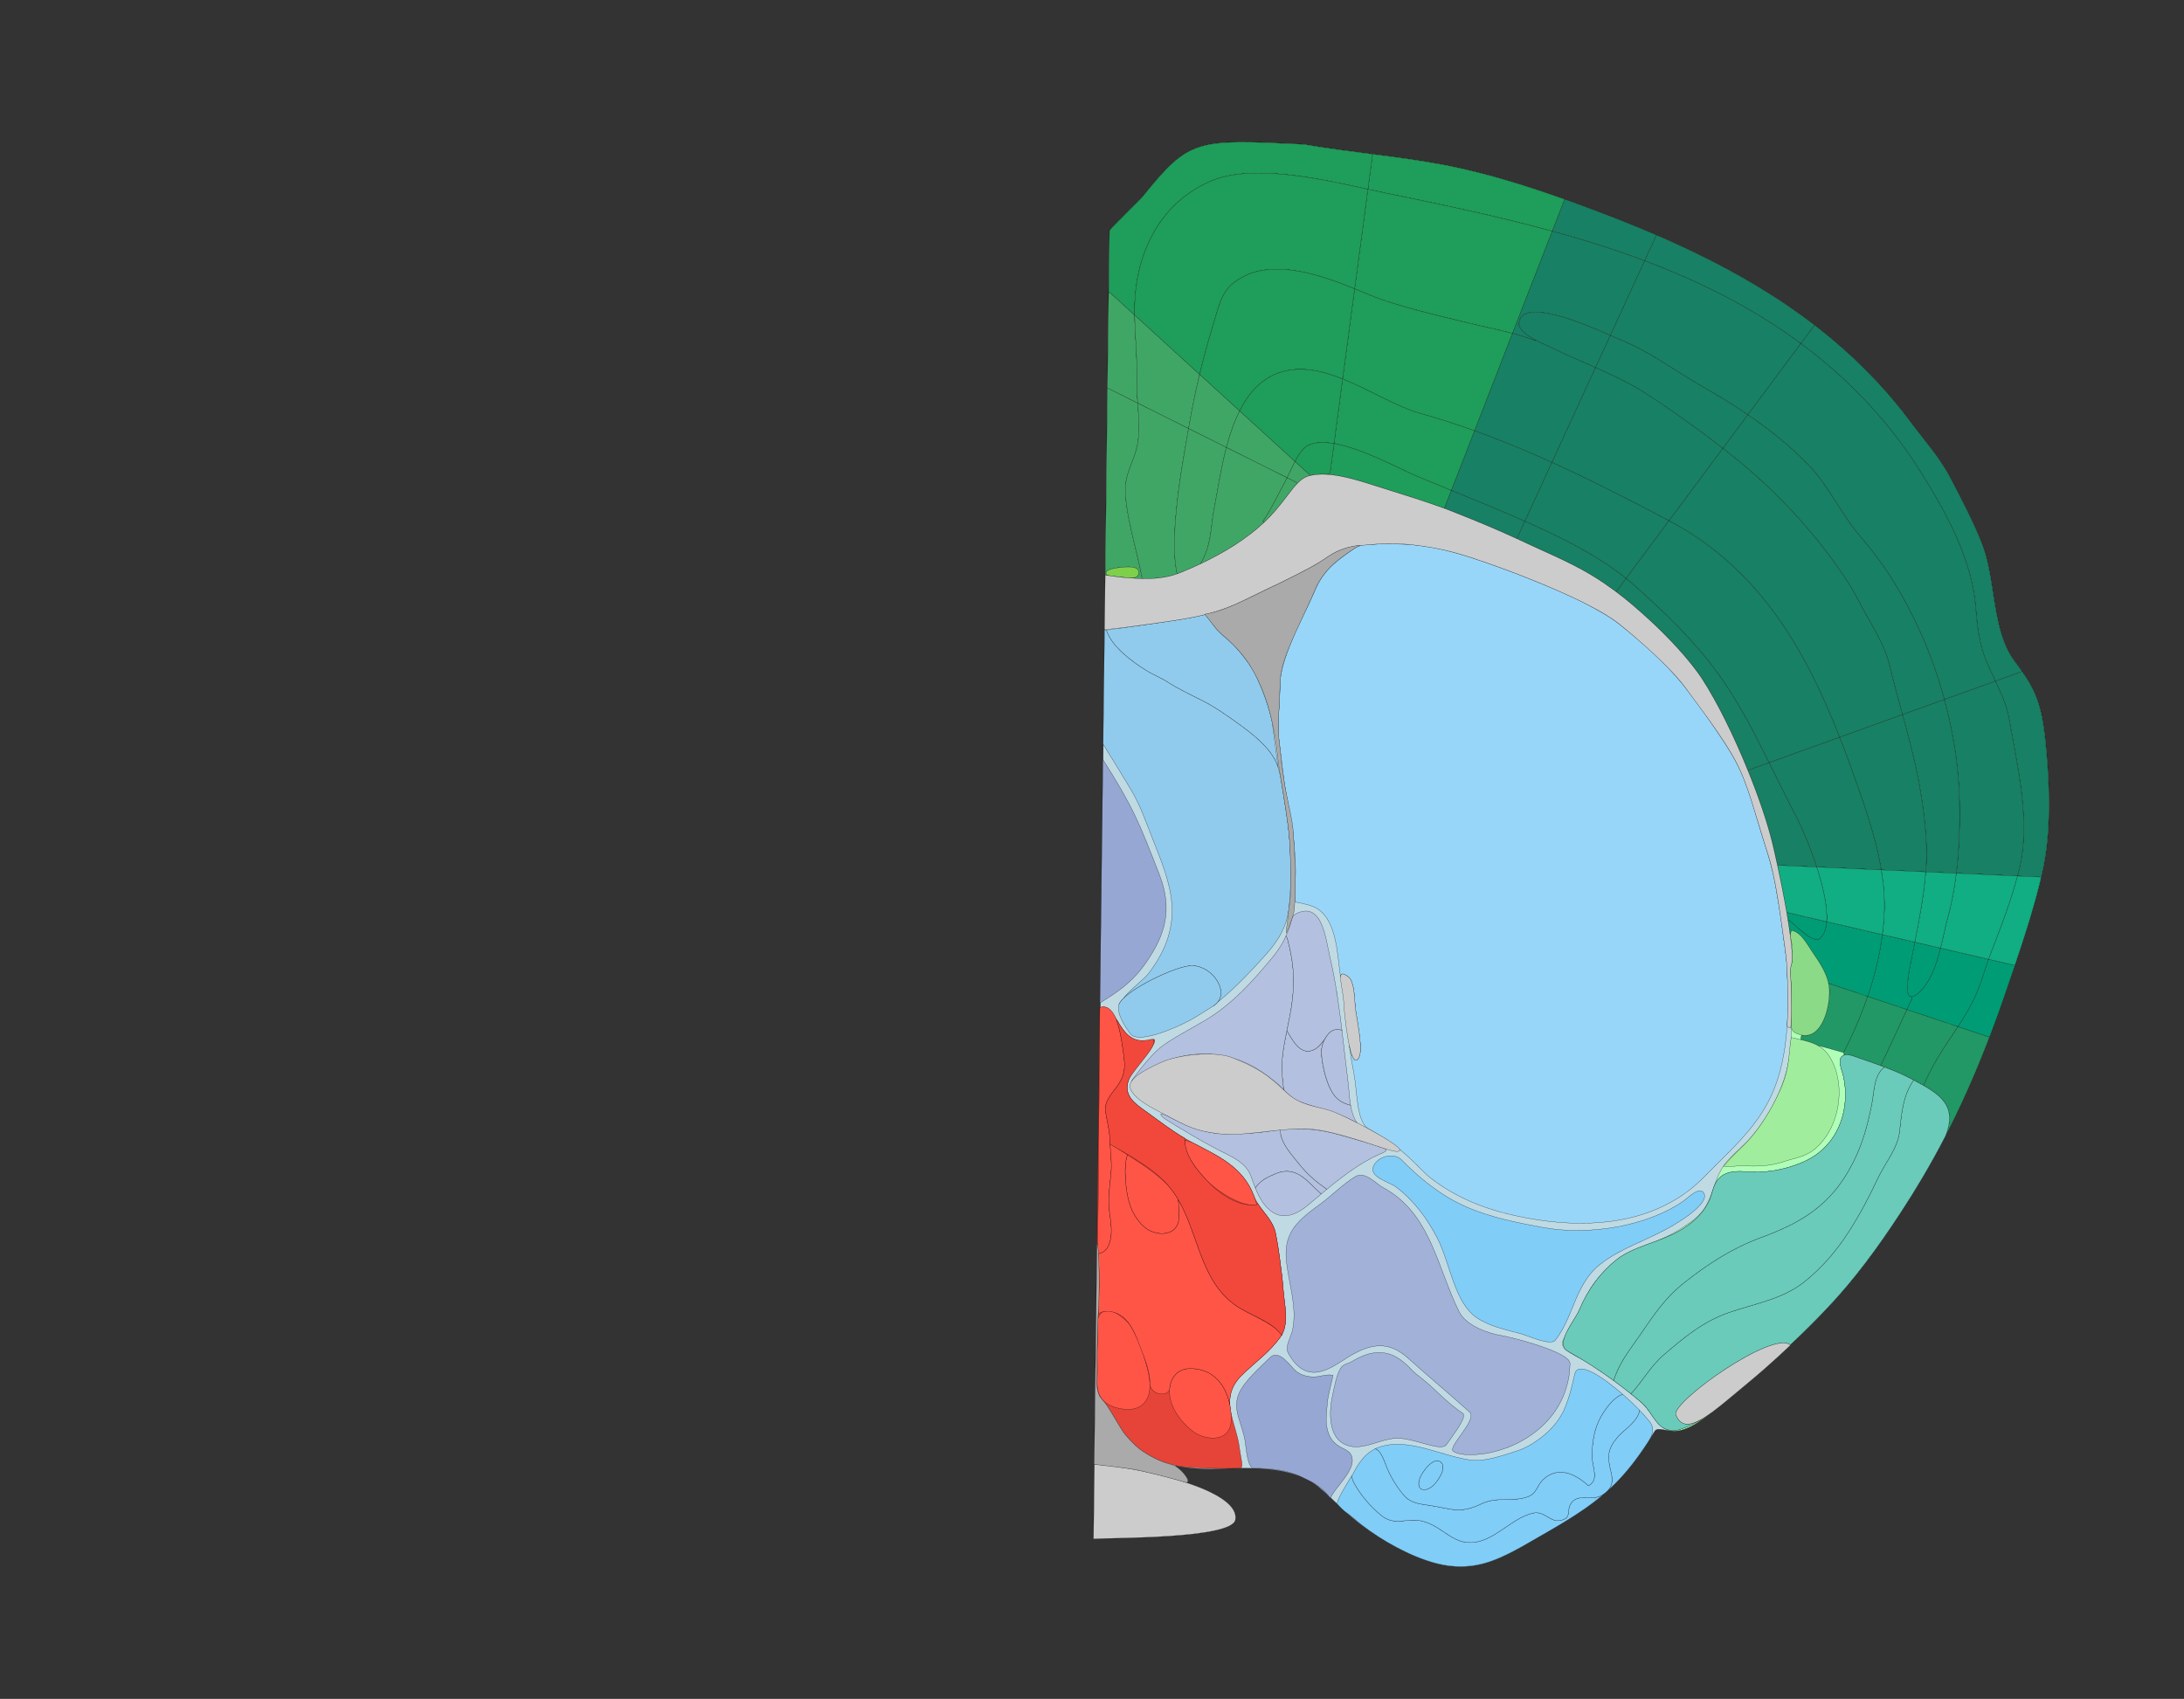 <svg width="10016" height="7792" xmlns="http://www.w3.org/2000/svg">
<rect width="100%" height="100%" fill="#333333" stroke="none"/>
<g transform="scale(1.0)">
<g id="182599275" order="1" parent_id="" graphic_group_label_id="28" graphic_group_label="Atlas - Adult Mouse" sub_image_id="100960316" transform=" scale(1.0, 1.0)"><path id="182599277" parent_id="182599275" order="0" structure_id="8" d="M9380.156,3392.831
			c-19.824-187.149-56.316-246.71-142.783-363.096c-103.631-139.561-83.33-371.193-147.381-534.989
			c-41.418-105.91-97.121-210.213-146.33-304.705c-47.646-91.496-121.777-173.979-179.607-251.948
			c-373.252-503.163-911.602-770.104-1439.975-969.307c-241.057-90.872-472.748-169.671-714.748-215.088
			c-205.189-38.499-416.951-54.896-629.658-91.784c-494.274-23.87-523.379-27.347-738.258,238.344
			c-5.711,9.192-149.34,148.335-153.429,157.713c-0.705,57.023-10.177,717.085-19.513,1579.746l-34.319,3070.516
			c-1.419-2.765-2.622-4.264-3.56-4.274L5018.1,6716.105c0,0,0.771,0.449,2.201,1.274c-0.41,0.001-0.836-0.002-1.237,0.001
			l-4.212,340.85c82.869-5.496,635.375-0.176,650.665-87.584c12.246-70.035-97.024-129.063-230.53-172.471
			c34.174,4.949-3.223-43.656-45.496-76.618c63.709,14.453,134.203,17.901,211.035,14.845
			c188.232-7.484,280.354,1.854,375.387,39.684c71.406,28.409,126.171,98.783,215.333,175.823
			c71.56,61.812,169.795,128.226,282.079,178.622c280.824,126.064,414.177,15.314,647.641-119.137
			c225.133-129.67,332.916-223.03,468.535-448.252c14.326-19.832,55.405,6.062,96.711-2.674
			c63.082-13.36,134.617-58.904,174.097-89.974c184.957-145.593,370.212-313.151,519.719-470.954
			c125.251-132.218,231.286-277.26,330.907-429.198c132.109-201.459,307.535-496.933,480.111-999.196
			c63.256-184.022,144.041-412.75,182.168-603.822C9408.426,3790.904,9399.043,3571.033,9380.156,3392.831z" style="stroke:black;fill:#bfdae3"/><path id="182599278" parent_id="182599275" order="1" structure_id="688" d="M8129.034,3868.975
			c22.997,93.985,42.718,189.328,59.581,284.633c11.248,63.582,23.317,127.234,27.893,191.727
			c1.809,25.479,6.071,59.131-2.069,83.534c-8.273,24.81-0.838,55.093-0.766,80.789c0.278,95.476,5.685,194.112-1.522,288.812
			c-11.693,153.846-78.657,293.188-175.982,411.332c-43.248,52.472-105.647,92.586-140.523,151.549
			c-32.346,54.684-41.805,121.312-75.909,176.392c-25.501,41.168-67.24,69.461-106.927,95.31
			c-72.339,47.119-156.027,73.508-233.202,111.168c-67.159,32.777-126.199,82.97-170.017,143.474
			c-45.522,62.875-62.815,139.2-105.412,203.985c-30.402,46.24-63.252,71.972-13.371,105.914
			c53.109,36.145,71.601,34.81,125.063,69.668c103.378,67.373,157.295,119.104,209.665,163.021
			c39.363,33.021,66.896,97.107,109.984,122.505c70.076,41.271,172.369-41.039,224.785-82.287
			c184.957-145.593,370.212-313.151,519.719-470.954c125.252-132.218,231.285-277.26,330.908-429.198
			c132.109-201.459,307.535-496.933,480.111-999.196c63.254-184.022,144.041-412.75,182.168-603.822
			c35.215-176.42,25.832-396.292,6.945-574.494c-19.824-187.148-56.316-246.71-142.783-363.096
			c-103.631-139.561-83.33-371.193-147.381-534.989c-41.418-105.91-97.121-210.213-146.33-304.705
			c-47.646-91.496-121.777-173.978-179.607-251.948c-373.252-503.163-911.602-770.104-1439.975-969.307
			c-241.057-90.872-472.748-169.671-714.748-215.088c-205.189-38.499-416.951-54.896-629.658-91.784
			c-494.274-23.87-523.379-27.347-738.258,238.344c-5.711,9.192-149.34,148.335-153.429,157.713
			c-0.595,43.893-19.513,1579.746-19.513,1579.746c128.4,16.786,241.541,30.718,344.965-11.313
			c161.076-65.463,327.391-157.655,437.291-286.473c72.266-84.729,99.146-145.824,158.394-158.899
			c91.772-20.246,203.173,16.548,318.621,53.231c113.513,36.07,231.108,71.583,316.687,105.1
			c253.188,99.115,319.75,136.363,459.283,198.953c169.496,76.03,236.444,123.916,294.323,165.795
			c60.242,43.584,113.24,90.314,168.706,140.89c76.764,69.997,182.919,181.56,239.618,268.898
			C7931.191,3306.123,8075.182,3648.86,8129.034,3868.975" style="stroke:black;fill:#b0ffb8"/><path id="182599358" parent_id="182599275" order="2" structure_id="320" d="M6294.811,706.854
			c106.01,13.614,211.102,27.468,314.545,46.871c191.955,36.045,377.498,93.048,566.321,160.484l-1.724,4.801l-55.043,141.5
			c-258.955-70.963-518.797-124.06-764.943-175.159c-25.212-5.217-52.244-11.122-80.688-17.376L6294.811,706.854z" style="stroke:black;fill:#1f9d5a"/><path id="182599357" parent_id="182599275" order="3" structure_id="943" d="M6734.643,1481.803
			c-127.49-31.424-329.219-77.234-450.239-127.537c-22.666-9.425-46.819-19.535-71.972-29.656l0.002-0.083l60.848-456.553
			c28.441,6.255,55.475,12.159,80.688,17.376c246.146,51.101,505.987,104.196,764.942,175.159l-182.478,468.853
			C6869.225,1511.319,6799.55,1497.737,6734.643,1481.803z" style="stroke:black;fill:#1f9d5a"/><path id="182599356" parent_id="182599275" order="4" structure_id="648" d="M6515.831,1896.827
			c-111.53-31.063-234.289-109.072-358.562-158.749l0.002-0.083l55.158-413.386c25.151,10.121,49.307,20.231,71.973,29.656
			c121.021,50.303,322.75,96.113,450.24,127.537c64.907,15.935,134.582,29.517,201.791,47.559l-173.805,446.593
			C6681.342,1946.597,6599.105,1920.055,6515.831,1896.827z" style="stroke:black;fill:#1f9d5a"/><path id="182599355" parent_id="182599275" order="5" structure_id="844" d="M6501.454,2185.665
			c-84.041-35.211-252.335-129-383.683-151.16l39.498-296.427c124.271,49.676,247.029,127.687,358.562,158.749
			c83.274,23.228,165.511,49.77,246.798,79.126l-106.396,273.566h-0.084C6604.857,2228.515,6553.4,2207.426,6501.454,2185.665z" style="stroke:black;fill:#1f9d5a"/><path id="182599354" parent_id="182599275" order="6" structure_id="882" d="M6624.204,2331.605
			c-83.342-31.211-191.608-64.061-296.46-97.366c-85.473-27.164-168.697-54.384-243.479-58.466l15.459-6.211l18.047-135.057
			c131.348,22.16,299.642,115.949,383.683,151.16c51.946,21.761,103.403,42.85,154.694,63.854l-31.773,81.757L6624.204,2331.605z" style="stroke:black;fill:#1f9d5a"/><path id="182599363" parent_id="182599275" order="7" structure_id="656" d="M6294.811,706.854l-21.529,161.12
			c-223.723-49.075-533.998-118.428-723.092-36.12c-246.021,107.047-351.368,356.183-346.682,609.502
			c0.063,1.497,0.045,2.994,0.11,4.491l-113.546-103.589l-5.902-0.072c2.17-162.19,3.588-263.445,3.845-284.229
			c4.106-9.345,147.756-148.502,153.44-157.745c214.889-265.659,243.946-262.223,738.205-238.325
			C6085.195,680.151,6190.461,693.425,6294.811,706.854z" style="stroke:black;fill:#1f9d5a"/><path id="182599362" parent_id="182599275" order="8" structure_id="962" d="M6273.279,867.974l-60.848,456.553
			c-158.766-64.237-358.979-131.814-506.146-57.803c-102.322,51.45-108.892,111.983-144.168,228.284
			c-23.138,75.876-42.912,148.885-60.539,222.832l-297.961-271.993c-0.065-1.498-0.047-2.995-0.111-4.49
			c-4.688-253.321,100.66-502.457,346.682-609.503C5739.282,749.546,6049.559,818.896,6273.279,867.974z" style="stroke:black;fill:#1f9d5a"/><path id="182599361" parent_id="182599275" order="9" structure_id="767" d="M6157.271,1737.995
			c-93.908-37.577-188.596-59.035-279.976-31.978c-89.292,26.418-149.58,94.27-192.284,179.133L5501.58,1717.84
			c17.626-73.948,37.4-146.956,60.539-222.832c35.275-116.301,41.846-176.834,144.168-228.284
			c147.168-74.012,347.381-6.436,506.146,57.802l-0.002,0.084L6157.271,1737.995z" style="stroke:black;fill:#1f9d5a"/><path id="182599360" parent_id="182599275" order="10" structure_id="1021" d="M5877.297,1706.018
			c91.38-27.058,186.066-5.6,279.975,31.978l-0.002,0.083l-39.496,296.427c-45.385-7.794-86.388-6.887-117.916,7.856
			c-22.914,10.774-43.246,41.205-60.869,74.578l-253.977-231.705l0.001-0.084
			C5727.717,1800.287,5788.005,1732.438,5877.297,1706.018z" style="stroke:black;fill:#1f9d5a"/><path id="182599359" parent_id="182599275" order="11" structure_id="1085" d="M6117.771,2034.505l-18.047,135.056l-15.459,6.211
			c-26.174-1.402-51.301-0.051-75.146,5.226l-70.134-63.974l0.002-0.084c17.623-33.373,37.954-63.803,60.869-74.578
			C6031.387,2027.618,6072.389,2026.711,6117.771,2034.505z" style="stroke:black;fill:#1f9d5a"/><path id="182599341" parent_id="182599275" order="12" structure_id="981" d="M9150.871,3124.102
			c-13.441-29.018-27.055-57.871-39.828-87.213c-33.23-76.322-43.688-165.5-49.908-247.478
			c-17.102-224.29-137.477-441.375-255.475-628.747c-136.916-217.539-311.127-404.358-514.732-560.777
			c-10.79-8.28-21.581-16.479-32.458-24.43l61.299-82.388l1.437-1.896c162.753,124.984,312.85,271.596,442.889,446.894
			c57.82,77.957,131.965,160.438,179.559,251.989c49.219,94.479,104.969,198.769,146.398,304.709
			c63.996,163.757,43.756,395.401,147.379,534.953c13.25,17.791,25.268,34.319,36.297,50.088L9150.871,3124.102z" style="stroke:black;fill:#188064"/><path id="182599340" parent_id="182599275" order="13" structure_id="201" d="M9150.871,3124.102l-234.1,84.412
			c-29.416-109.201-66.939-214.845-110.416-309.836c-77.072-168.657-156.191-299.426-276.598-440.017
			c-87.455-102.103-142.678-228.917-235.688-325.685c-82.256-85.575-178.342-162.094-278.85-230.684l243.247-326.836
			c10.877,7.951,21.668,16.149,32.458,24.43c203.605,156.418,377.816,343.238,514.732,560.777
			c117.998,187.372,238.373,404.457,255.475,628.747c6.221,81.976,16.676,171.155,49.906,247.478
			C9123.816,3066.23,9137.43,3095.084,9150.871,3124.102z" style="stroke:black;fill:#188064"/><path id="182599339" parent_id="182599275" order="14" structure_id="1047" d="M8666.32,3054.925
			c-26.715-112.493-95.258-204.303-147.52-308.299c-46.419-92.284-239.354-385.512-554.412-639.923
			c-21.322-17.225-42.648-34.118-63.732-50.426l0.002-0.083l114.563-153.902c100.508,68.59,196.594,145.107,278.85,230.683
			c93.009,96.769,148.231,223.582,235.688,325.686c120.404,140.591,199.525,271.359,276.596,440.018
			c43.477,94.99,81,200.635,110.418,309.836l-191.926,69.135C8704.561,3203.564,8684.105,3129.561,8666.32,3054.925z" style="stroke:black;fill:#188064"/><path id="182599338" parent_id="182599275" order="15" structure_id="1070" d="M8436.627,3381.513
			c-160.888-410.649-375.438-778.229-782.445-993.034c-0.164-0.084-0.412-0.17-0.578-0.257v-0.083l247.054-331.861
			c21.084,16.309,42.41,33.201,63.731,50.427c315.059,254.411,507.993,547.639,554.412,639.923
			c52.262,103.996,120.805,195.805,147.52,308.299c17.785,74.637,38.24,148.639,58.527,222.723L8436.627,3381.513z" style="stroke:black;fill:#188064"/><path id="182599337" parent_id="182599275" order="16" structure_id="1038" d="M8113.078,3498.162
			c-16.225-32.794-32.697-65.674-49.666-98.727c-53.425-104.094-114.842-214.022-184.581-309.92
			c-113.401-155.638-239.885-275.351-383.056-403.834c-12.5-11.213-25.502-22.182-39.004-32.991l196.83-264.468
			c0.166,0.084,0.414,0.17,0.58,0.257c407.008,214.805,621.558,582.384,782.444,993.034l-0.001,0.082L8113.078,3498.162z" style="stroke:black;fill:#188064"/><path id="182599336" parent_id="182599275" order="17" structure_id="1062" d="M8015.945,3533.214
			c-62.855-155.013-139.252-311.023-209.588-419.316c-56.707-87.339-162.836-198.901-239.547-268.943
			c-51.389-46.864-100.654-90.376-155.526-131.13l1.017-1.4l44.473-59.731c13.502,10.81,26.504,21.779,39.003,32.992
			c143.171,128.482,269.653,248.196,383.056,403.833c69.739,95.896,131.156,205.826,184.582,309.921
			c16.969,33.052,33.44,65.932,49.666,98.726L8015.945,3533.214z" style="stroke:black;fill:#188064"/><path id="182599353" parent_id="182599275" order="18" structure_id="1030" d="M7542.607,1196.281
			c-139.287-52.439-281.334-96.849-423.697-135.772l55.044-141.5l1.724-4.801c49.172,17.485,98.584,35.806,148.406,54.547
			c90.871,34.298,182.133,70.597,272.694,109.712L7542.607,1196.281z" style="stroke:black;fill:#188064"/><path id="182599352" parent_id="182599275" order="19" structure_id="113" d="M7385.311,1538.396
			c-117.011-51.914-408.225-176.821-418.699-55.808c-2.342,27.991,35.403,55.23,75.793,77.015l-1.291,3.477
			c-33.428-13.217-68.713-24.129-104.68-33.72l182.477-468.853c142.364,38.926,284.412,83.333,423.698,135.772L7385.311,1538.396z" style="stroke:black;fill:#188064"/><path id="182599351" parent_id="182599275" order="20" structure_id="1094" d="M7317.301,1686.223
			c-74.339-33.179-145.725-63.162-191.499-86.426c-16.36-8.35-50.69-22.494-83.397-40.191
			c-40.39-21.784-78.135-49.023-75.793-77.016c10.476-121.015,301.688,3.893,418.699,55.809v0.082l-67.926,147.743
			L7317.301,1686.223z" style="stroke:black;fill:#188064"/><path id="182599350" parent_id="182599275" order="21" structure_id="1128" d="M7125.802,1599.796
			c45.774,23.265,117.16,53.248,191.499,86.426l-199.852,434.88c-116.582-52.906-234.709-102.009-354.82-145.148l173.805-446.593
			c35.967,9.59,71.252,20.502,104.681,33.72l1.29-3.477C7075.109,1577.303,7109.441,1591.446,7125.802,1599.796z" style="stroke:black;fill:#188064"/><path id="182599349" parent_id="182599275" order="22" structure_id="478" d="M6993.305,2391.125
			c-113.207-50.205-224.645-95.648-337.072-141.604l106.396-273.567c120.112,43.14,238.238,92.242,354.821,145.149
			L6993.305,2391.125z" style="stroke:black;fill:#188064"/><path id="182599348" parent_id="182599275" order="23" structure_id="510" d="M6993.305,2391.125l-36.653,79.617
			c-73.996-34.006-158.925-71.391-312.171-131.402c-6.536-2.575-13.322-5.153-20.275-7.734l0.172-0.33l31.772-81.756l0.083,0.001
			C6768.66,2295.477,6880.098,2340.92,6993.305,2391.125z" style="stroke:black;fill:#188064"/><path id="182599347" parent_id="182599275" order="24" structure_id="450" d="M8258.47,1575.457
			c-220.067-163.189-463.521-284.348-715.86-379.175l54.17-117.814c252.58,109.131,500.479,240.405,724.427,412.706l-1.437,1.896
			L8258.47,1575.457z" style="stroke:black;fill:#188064"/><path id="182599346" parent_id="182599275" order="25" structure_id="854" d="M8015.223,1902.293
			c-69.095-47.249-140.396-90.7-210.658-130.73c-130.619-74.365-234.773-157.302-376.912-214.516
			c-7.611-3.087-22.412-9.756-42.342-18.566v-0.082l157.299-342.116c252.342,94.827,495.793,215.984,715.86,379.175
			L8015.223,1902.293z" style="stroke:black;fill:#188064"/><path id="182599345" parent_id="182599275" order="26" structure_id="577" d="M7804.563,1771.563
			c70.265,40.03,141.564,83.481,210.658,130.73l-114.563,153.902c-170.394-132.479-327.754-236.275-379.908-268.184
			c-56.774-34.792-131.424-69.72-203.365-101.789l67.926-147.742c19.931,8.81,34.729,15.479,42.342,18.565
			C7569.79,1614.261,7673.945,1697.196,7804.563,1771.563z" style="stroke:black;fill:#188064"/><path id="182599344" parent_id="182599275" order="27" structure_id="625" d="M7653.604,2388.139
			c-176.119-92.887-354.25-184.553-536.152-267.037l199.852-434.88l0.082,0.001c71.941,32.068,146.592,66.997,203.365,101.789
			c52.154,31.907,209.517,135.705,379.908,268.184v0.083L7653.604,2388.139z" style="stroke:black;fill:#188064"/><path id="182599343" parent_id="182599275" order="28" structure_id="945" d="M7117.45,2121.104
			c181.901,82.482,360.033,174.148,536.153,267.037l-0.002,0.082l-196.83,264.469c-105.545-84.866-237.937-157.092-357.06-213.024
			c-35.712-16.737-71.101-32.889-106.409-48.541L7117.45,2121.104z" style="stroke:black;fill:#188064"/><path id="182599342" parent_id="182599275" order="29" structure_id="1026" d="M7398.102,2704.098
			c-57.936-41.873-124.857-89.76-294.369-165.771c-55.069-24.709-98.715-45.453-147.082-67.585l36.653-79.617
			c35.31,15.652,70.696,31.803,106.409,48.541c119.123,55.932,251.514,128.159,357.061,213.023l-44.474,59.731l-1.017,1.401
			C7406.918,2710.525,7402.551,2707.313,7398.102,2704.098z" style="stroke:black;fill:#188064"/><path id="182599335" parent_id="182599275" order="30" structure_id="873" d="M9273.727,3079.806
			c60.945,87.558,89.719,154.513,106.469,313.03c18.918,178.167,28.26,398.037-6.93,574.455
			c-3.723,18.662-7.863,37.65-12.344,56.969l-8.125-1.93l-100.633-4.485c2.262-8.12,4.359-16.325,6.455-24.53
			c56.203-221.806-5.555-472.506-44.32-693.072c-7.771-43.831-20.695-81.406-38.734-122.121
			c-8.006-18.143-16.35-36.121-24.693-54.019L9273.727,3079.806z" style="stroke:black;fill:#188064"/><path id="182599334" parent_id="182599275" order="31" structure_id="806" d="M9150.871,3124.102
			c8.344,17.896,16.688,35.877,24.693,54.019c18.039,40.715,30.963,78.29,38.734,122.121
			c38.766,220.567,100.523,471.267,44.32,693.072c-2.096,8.205-4.193,16.411-6.455,24.53l-280.465-12.526
			c14.578-116.724,17.012-232.849,14.24-345.048c-3.613-145.052-28.699-301.759-69.168-451.756L9150.871,3124.102z" style="stroke:black;fill:#188064"/><path id="182599333" parent_id="182599275" order="32" structure_id="1035" d="M8916.771,3208.514
			c40.469,149.997,65.555,306.704,69.168,451.756c2.771,112.198,0.338,228.323-14.24,345.047l-140.189-6.305
			c0.979-11.795,1.787-23.592,2.434-35.391c7.08-129.038-17.965-302.541-44.822-430.252
			c-18.064-85.864-41.043-170.791-64.273-255.721L8916.771,3208.514z" style="stroke:black;fill:#188064"/><path id="182599332" parent_id="182599275" order="33" structure_id="1090" d="M8724.848,3277.648
			c23.229,84.93,46.211,169.855,64.273,255.72c26.857,127.711,51.902,301.214,44.822,430.252
			c-0.646,11.799-1.455,23.596-2.434,35.391l-203.928-9.088c-27.023-161.554-86.787-324.51-138.396-467.993
			c-16.961-47.187-34.425-94.048-52.561-140.334l0.001-0.084L8724.848,3277.648z" style="stroke:black;fill:#188064"/><path id="182599331" parent_id="182599275" order="34" structure_id="862" d="M8436.626,3381.596
			c18.136,46.287,35.6,93.148,52.561,140.335c51.608,143.482,111.372,306.439,138.396,467.993l-296.086-13.302
			c-31.879-98.175-72.073-189.632-93.196-229.72c-44.112-83.857-84.089-166.002-125.222-248.74L8436.626,3381.596z" style="stroke:black;fill:#188064"/><path id="182599330" parent_id="182599275" order="35" structure_id="893" d="M8129.035,3868.941
			c-23.508-96.075-64.186-215.644-113.089-335.729l97.132-35.052c41.133,82.739,81.109,164.883,125.222,248.739
			c21.123,40.088,61.317,131.547,93.196,229.721l-175.342-7.819l-4.335,0.944
			C8140.018,3915.556,8130.936,3876.697,8129.035,3868.941z" style="stroke:black;fill:#188064"/><path id="182599323" parent_id="182599275" order="36" structure_id="36" d="M9119.488,4399.509l111.926,25.993l9.471,0.533
			c-17.084,50.342-33.982,99.105-49.768,145.141c-22.51,65.49-45.059,127.488-67.57,186.162l-0.082-0.002l-1.406-0.6
			l-143.168-47.915c29.914-45.526,58.34-91.819,80.398-141.021C9083.488,4513.641,9099.754,4455.721,9119.488,4399.509z" style="stroke:black;fill:#009c75"/><path id="182599322" parent_id="182599275" order="37" structure_id="180" d="M9119.488,4399.509
			c-19.734,56.212-36,114.131-60.199,168.292c-22.059,49.2-50.484,95.494-80.398,141.021l-234.17-78.307
			c8.373-18.105,16.738-35.712,24.764-52.741l-0.92-6.247c5.412-0.682,12.021-3.843,20.158-9.813
			c59.5-44.33,90.273-132.75,110.725-213.315L9119.488,4399.509z" style="stroke:black;fill:#009c75"/><path id="182599321" parent_id="182599275" order="38" structure_id="148" d="M8899.447,4348.398
			c-20.451,80.565-51.225,168.985-110.725,213.316c-8.137,5.969-14.746,9.13-20.158,9.813c-40.811,5.647-12.1-124.371-3.139-170.073
			c5.238-26.791,10.559-53.582,15.879-80.455L8899.447,4348.398z" style="stroke:black;fill:#009c75"/><path id="182599320" parent_id="182599275" order="39" structure_id="187" d="M8765.426,4401.454
			c-8.961,45.703-37.672,175.722,3.139,170.073l0.92,6.247c-8.025,17.028-16.391,34.636-24.764,52.741l-179.85-60.258
			c31.566-91.902,55.273-186.813,67.777-283.771L8781.305,4321C8775.984,4347.872,8770.664,4374.663,8765.426,4401.454z" style="stroke:black;fill:#009c75"/><path id="182599319" parent_id="182599275" order="40" structure_id="638" d="M8632.648,4286.486
			c-12.504,96.959-36.211,191.869-67.777,283.771l-179.105-59.832l0.001-0.083c-11.067-53.102-43.911-100.15-74.129-144.343
			c-20.826-30.438-53.065-92.78-94.987-98.205c-12.473,20.217-2.199,43.375-16.945-48.435l3.249-0.541
			c32.209,24.344,111.787,111.299,143.377,84.834c18.82-15.815,28.299-42.722,30.795-76.53L8632.648,4286.486z" style="stroke:black;fill:#009c75"/><path id="182599318" parent_id="182599275" order="41" structure_id="662" d="M8346.331,4303.652
			c-31.59,26.467-111.168-60.49-143.377-84.834l-3.249,0.541c-1.777-10.996-3.636-22.078-5.493-33.242l3.666-0.619l179.248,41.625
			C8374.63,4260.934,8365.151,4287.838,8346.331,4303.652z" style="stroke:black;fill:#009c75"/><path id="182599329" parent_id="182599275" order="42" structure_id="897" d="M9252.164,4017.844l100.633,4.485l8.125,1.93
			c-29.945,128.923-75.512,270.54-120.037,401.776l-9.471-0.533l-111.926-25.993c4.051-11.674,8.27-23.263,12.816-34.765
			C9176.773,4251.468,9220.527,4135.604,9252.164,4017.844z" style="stroke:black;fill:#11ad83"/><path id="182599328" parent_id="182599275" order="43" structure_id="1106" d="M9252.164,4017.844
			c-31.637,117.76-75.391,233.624-119.859,346.901c-4.547,11.502-8.766,23.09-12.816,34.765l-220.041-51.109
			c12.328-48.82,20.877-94.695,29.662-126.182c20.014-71.924,33.631-144.51,42.59-216.901L9252.164,4017.844z" style="stroke:black;fill:#11ad83"/><path id="182599327" parent_id="182599275" order="44" structure_id="1010" d="M8971.699,4005.316
			c-8.959,72.393-22.576,144.978-42.59,216.9c-8.785,31.486-17.334,77.361-29.662,126.182l-118.143-27.399
			c21.02-106.5,41.555-213.921,50.205-321.987L8971.699,4005.316z" style="stroke:black;fill:#11ad83"/><path id="182599326" parent_id="182599275" order="45" structure_id="1058" d="M8831.51,3999.012
			c-8.65,108.066-29.186,215.487-50.205,321.987l-148.656-34.513c4.133-31.629,7.023-63.521,8.58-95.514
			c3.225-65.729-2.346-133.229-13.646-201.05L8831.51,3999.012z" style="stroke:black;fill:#11ad83"/><path id="182599325" parent_id="182599275" order="46" structure_id="857" d="M8627.582,3989.924
			c11.301,67.821,16.871,135.321,13.646,201.051c-1.559,31.992-4.447,63.885-8.58,95.513l-255.522-59.362
			c5.069-67.119-16.878-161.596-45.63-250.502L8627.582,3989.924z" style="stroke:black;fill:#11ad83"/><path id="182599324" parent_id="182599275" order="47" structure_id="849" d="M8331.496,3976.622
			c28.752,88.906,50.699,183.382,45.63,250.501l-179.248-41.625l-3.666,0.619c-13.188-76.657-29.419-156.013-42.394-216.37
			l4.336-0.944L8331.496,3976.622z" style="stroke:black;fill:#11ad83"/><path id="182599368" parent_id="182599275" order="48" structure_id="935" d="M5090.072,1342.258l113.545,103.589
			c2.107,105.372,13.459,209.611,11.002,314.18c-0.715,31.004,0.689,58.626,2.974,89.169l-138.499-69.143l-0.582-0.007
			c2.133-172.668,4.133-321.06,5.658-437.86L5090.072,1342.258z" style="stroke:black;fill:#40a666"/><path id="182599367" parent_id="182599275" order="49" structure_id="211" d="M5450.793,1965.653l-233.2-116.458
			c-2.283-30.543-3.688-58.165-2.974-89.169c2.457-104.568-8.895-208.808-11.002-314.18l297.963,271.993
			C5482.468,1797.674,5465.92,1878.62,5450.793,1965.653z" style="stroke:black;fill:#40a666"/><path id="182599366" parent_id="182599275" order="50" structure_id="1015" d="M5624.412,2052.357l-173.619-86.704
			c15.127-87.033,31.675-167.979,50.787-247.813l183.434,167.312l-0.002,0.083
			C5659.104,1936.465,5639.768,1994.012,5624.412,2052.357z" style="stroke:black;fill:#40a666"/><path id="182599365" parent_id="182599275" order="51" structure_id="919" d="M5624.412,2052.357
			c15.354-58.346,34.689-115.894,60.6-167.123l253.978,231.705l-0.002,0.084c-13.62,25.689-25.599,53.063-36.007,74.47
			L5624.412,2052.357z" style="stroke:black;fill:#40a666"/><path id="182599364" parent_id="182599275" order="52" structure_id="927" d="M5944.05,2211.956l-41.069-20.462
			c10.408-21.406,22.387-48.78,36.006-74.47l70.135,63.974c-24.012,5.273-42.801,18.512-61.334,38.072l-3.654-7.029
			L5944.05,2211.956z" style="stroke:black;fill:#40a666"/><path id="182599373" parent_id="182599275" order="53" structure_id="588" d="M5222.093,2629.245
			c5.37-37.599-62.751-28.878-82.733-26.714c-13.237,1.5-59.525,6.249-65.689,20.641c-4.451,10.338,2.314,14.579,11.186,16.685
			c-5.396-0.732-10.875-1.382-16.354-2.114c3.464-320.818,6.996-613.532,10.013-857.695l0.582,0.007l138.498,69.143
			c0.14,2.247,0.276,4.577,0.498,6.907c4.603,58.176,8.783,123.58-1.078,181.494c-11.114,65.133-50.224,121.355-55.135,189.143
			c-8.129,112.895,57.151,313.917,75.515,422.732l-0.138,4.322c-16.709-0.29-33.658-1.247-50.936-2.708
			C5202.032,2651.28,5219.454,2647.671,5222.093,2629.245z" style="stroke:black;fill:#40a666"/><path id="182599372" parent_id="182599275" order="54" structure_id="296" d="M5237.393,2649.472
			c-18.362-108.814-83.644-309.838-75.515-422.732c4.911-67.787,44.021-124.009,55.134-189.143
			c9.861-57.913,5.682-123.317,1.078-181.495c-0.221-2.33-0.357-4.659-0.497-6.906l233.2,116.458
			c-0.979,5.226-1.875,10.454-2.771,15.764c-26.875,156.315-63.565,353.417-61.715,533.452c0.311,35.424,3.693,71.135,9.414,106.127
			l3.692,10.688c-51.36,18.323-105.222,23.562-162.158,22.109L5237.393,2649.472z" style="stroke:black;fill:#40a666"/><path id="182599371" parent_id="182599275" order="55" structure_id="772" d="M5568.589,2330.956
			c-17.931,91.904-10.513,164.5-61.487,252.587l0.646,1.421c-31.363,14.912-62.88,28.657-94.301,41.406
			c-4.68,1.854-9.357,3.709-14.034,5.313l-3.692-10.688c-5.721-34.992-9.104-70.704-9.414-106.127
			c-1.852-180.035,34.84-377.137,61.715-533.452c0.896-5.311,1.793-10.538,2.771-15.765l173.619,86.705
			C5598.325,2151.645,5583.684,2253.318,5568.589,2330.956z" style="stroke:black;fill:#40a666"/><path id="182599370" parent_id="182599275" order="56" structure_id="810" d="M5892.587,2211.652
			c-16.576,29.312-69.462,137.414-100.401,178.604l5.254,5.47c-82.104,77.227-184.479,139.401-289.69,189.237l-0.647-1.421
			c50.977-88.087,43.559-160.683,61.488-252.587c15.094-77.638,29.736-179.312,55.823-278.599l278.567,139.136
			C5899.311,2199.097,5895.816,2205.955,5892.587,2211.652z" style="stroke:black;fill:#40a666"/><path id="182599369" parent_id="182599275" order="57" structure_id="819" d="M5792.186,2390.257
			c30.939-41.19,83.826-149.293,100.401-178.604c3.229-5.697,6.724-12.555,10.394-20.159l41.069,20.462l0.082,0.084l3.655,7.029
			c-27.209,28.516-54.086,70.505-97.028,120.859c-16.536,19.418-34.394,37.989-53.319,55.798L5792.186,2390.257z" style="stroke:black;fill:#40a666"/><path id="182599317" parent_id="182599275" order="58" structure_id="120" d="M9122.059,4756.736l1.406,0.6
			c-68.133,178.006-135.896,326-200.215,450.84c0.172-0.331,0.26-0.745,0.43-1.076c47.918-123.129-12.857-177.426-102.936-228.759
			l2.039-3.551c17.893-41.685,38.928-81.917,61.941-120.961c29.045-49.196,62.389-96.676,94.166-145.008L9122.059,4756.736z" style="stroke:black;fill:#219866"/><path id="182599316" parent_id="182599275" order="59" structure_id="163" d="M8978.891,4708.82
			c-31.777,48.332-65.121,95.813-94.166,145.008c-23.014,39.045-44.049,79.276-61.941,120.961l-2.039,3.551
			c-15.854-9.01-32.619-18.029-49.885-27.224c-46.586-24.937-95.645-44.916-145.391-63.157l1.633-4.305
			c39.523-83.155,80.125-172.785,117.619-253.141L8978.891,4708.82z" style="stroke:black;fill:#219866"/><path id="182599315" parent_id="182599275" order="60" structure_id="344" d="M8744.721,4630.516
			c-37.494,80.355-78.096,169.984-117.619,253.142l-1.633,4.304c-32.693-12.043-65.648-23.261-98.352-34.557
			c-17.633-6.121-48.717-20.641-69.837-13.833l-2.678-12.09c41.924-82.212,79.737-168.301,110.269-257.224L8744.721,4630.516z" style="stroke:black;fill:#219866"/><path id="182599314" parent_id="182599275" order="61" structure_id="314" d="M8564.871,4570.258
			c-30.531,88.922-68.345,175.012-110.269,257.223l-109.127-30.449l-1.527,2.477c-25.743-16.115-55.329-23.964-86.836-31.171
			l4.918-21.142c96.79,19.486,131.787-134.732,127.317-210.367c-0.555-8.986-1.776-17.732-3.582-26.401L8564.871,4570.258z" style="stroke:black;fill:#219866"/><path id="182599279" parent_id="182599275" order="62" structure_id="698" d="M8820.744,4978.341
			c-14.238-8.092-29.217-16.194-44.629-24.421c-1.748-0.934-3.498-1.866-5.256-2.803c-41.518-22.225-85-40.506-129.182-57.133
			c-5.395-2.03-10.797-4.041-16.209-6.024c-32.693-12.044-65.648-23.261-98.352-34.558c-17.633-6.121-48.717-20.64-69.837-13.832
			c-4.09,1.278-7.773,3.313-10.888,6.351c-19.942,19.21,3.617,70.636,8.408,93.394c28.984,137.383-15.517,286.912-137.791,364.974
			c-68.638,43.802-168.475,68.926-248.324,71.349c-36.35,1.131-81.318-6.658-121.047-1.162
			c-19.654,2.668-37.938,8.512-53.299,20.377c-40.879,31.342-37.395,79.026-60.546,122.393c-31.069,58.4-79.12,98.134-134.3,129.463
			c-91.354,51.836-209.725,69.664-287.741,132.391c-70.627,56.748-128.771,132.856-169.469,230.217
			c-20.562,49.053-113.812,153.578-51.547,188.188c75.699,42.16,143.661,86.021,209.461,134.174
			c26.706,19.543,53.06,39.796,79.425,60.931c15.324,12.283,30.652,24.854,46.061,37.77
			c61.555,51.813,71.471,144.311,167.198,128.613c49.538-12.109,103.297-42.791,142.21-69.75c1.596-1.228,3.104-2.289,4.613-3.269
			c1.511-1.146,3.021-2.208,4.445-3.188c2.159-1.584,4.251-3.15,6.309-4.701c48.967-35.819,105.74-85.562,167.608-136.489
			c102.901-84.72,193.36-172.222,193.36-172.222c-0.349-0.309-0.722-0.59-1.086-0.883
			c59.941-56.617,117.031-113.406,169.668-168.982c125.271-132.15,231.33-277.262,330.986-429.186
			c4.15-6.27,8.305-12.703,12.541-19.137c59.67-91.889,127.559-202.964,199.713-343.005c0.172-0.331,0.258-0.745,0.43-1.076
			C8971.598,5083.971,8910.822,5029.674,8820.744,4978.341z" style="stroke:black;fill:#9ad2bd"/><path id="182599313" parent_id="182599275" order="63" structure_id="276" d="M8820.744,4978.341
			c-14.238-8.092-29.217-16.194-44.629-24.421c-50.033,72.133-54.947,150.836-64.336,234.025
			c-9.064,80.323-66.588,145.205-99.814,216.119c-39.293,83.867-81.914,164.717-132.557,243.777
			c-56.257,87.836-123.808,166.68-205.359,231.697c-98.521,78.531-224.782,99.139-340.979,138.74
			c-121.459,41.397-208.736,114.729-303.422,195.896c-60.035,51.464-97.012,121.172-150.026,178.427
			c15.324,12.284,30.653,24.854,46.062,37.771c61.554,51.812,71.47,144.31,167.197,128.612
			c49.538-12.108,103.297-42.791,142.21-69.749c1.595-1.229,3.104-2.29,4.612-3.27c1.512-1.146,3.021-2.207,4.446-3.188
			c2.169-1.593,4.271-3.166,6.337-4.725c-79.034,57.818-137.744,79.385-164.751,11.168
			c-22.491-56.791,441.481-387.791,524.604-320.739c59.941-56.617,117.031-113.405,169.668-168.981
			c125.271-132.151,231.328-277.263,330.984-429.187c4.152-6.269,8.305-12.702,12.543-19.136
			c59.67-91.889,127.559-202.965,199.713-343.006c0.17-0.33,0.26-0.744,0.43-1.076
			C8971.598,5083.971,8910.822,5029.674,8820.744,4978.341z" style="stroke:black;fill:#6acbba"/><path id="182599312" parent_id="182599275" order="64" structure_id="284" d="M7629.648,6214.177
			c94.687-81.168,181.965-154.498,303.424-195.896c116.194-39.604,242.455-60.209,340.978-138.742
			c81.552-65.019,149.103-143.86,205.359-231.696c50.644-79.062,93.265-159.911,132.558-243.776
			c33.225-70.914,90.748-135.797,99.814-216.119c9.387-83.19,14.303-161.895,64.336-234.026c-1.75-0.935-3.498-1.866-5.256-2.804
			c-41.518-22.224-85.002-40.504-129.182-57.133c-49.055,38.754-45.926,111.709-57.363,168.313c-0.516,2.564-1.027,5.12-1.529,7.637
			c-19.479,97.871-42.678,180.918-88.102,268.765c-96.925,187.39-229.798,267.931-420.57,338.034
			c-129.688,47.65-239.924,119.335-347.761,204.241c-91.001,71.64-139.444,146.618-204.082,240.438
			c-51.629,74.875-95.424,126.742-122.073,210.264c26.706,19.543,53.061,39.796,79.425,60.93
			C7532.639,6335.35,7569.615,6265.641,7629.648,6214.177z" style="stroke:black;fill:#6acbba"/><path id="182599311" parent_id="182599275" order="65" structure_id="291" d="M7726.354,5880.973
			c107.836-84.906,218.071-156.59,347.762-204.242c190.772-70.104,323.646-150.645,420.57-338.033
			c45.424-87.847,68.623-170.894,88.102-268.765c0.502-2.517,1.014-5.071,1.529-7.638c11.438-56.604,8.309-129.558,57.363-168.312
			c-5.395-2.03-10.797-4.04-16.211-6.024c-32.691-12.043-65.646-23.261-98.35-34.557c-17.635-6.121-48.718-20.641-69.838-13.833
			c-4.09,1.278-7.773,3.313-10.888,6.351c-19.942,19.211,3.617,70.637,8.408,93.395c28.984,137.383-15.517,286.912-137.791,364.973
			c-68.638,43.803-168.476,68.926-248.324,71.35c-36.351,1.131-81.317-6.658-121.047-1.162
			c-19.655,2.667-37.937,8.512-53.299,20.377c-40.879,31.341-37.396,79.025-60.546,122.393c-31.068,58.4-79.12,98.133-134.3,129.463
			c-91.353,51.836-209.724,69.664-287.741,132.39c-70.627,56.748-128.771,132.856-169.469,230.218
			c-20.561,49.052-113.813,153.578-51.547,188.188c75.699,42.16,143.661,86.021,209.461,134.174
			c26.648-83.521,70.443-135.388,122.073-210.263C7586.908,6027.59,7635.354,5952.609,7726.354,5880.973z" style="stroke:black;fill:#6acbba"/><path id="182599310" parent_id="182599275" order="66" structure_id="19" d="M5139.359,2602.531c19.981-2.164,88.104-10.885,82.732,26.714
			c-2.639,18.426-20.061,22.035-35.773,21.841c-0.414-0.005-0.748-0.009-1.164-0.015c-32.311-2.644-65.519-6.712-99.887-11.128
			c-0.166-0.002-0.249-0.086-0.415-0.088c-8.87-2.105-15.636-6.346-11.185-16.684
			C5079.833,2608.78,5126.121,2604.03,5139.359,2602.531z" style="stroke:black;fill:#7ed04b"/><path id="182599309" parent_id="182599275" order="67" structure_id="583" d="M8213.673,4509.656c0.141,47.519,1.531,95.031,1.996,142.541
			c0.123,12.17-2.231,28.004-1.985,42.989c0.291,17.716,4.216,34.244,20.167,42.124c118.178,58.359,160.385-117.9,155.439-200.463
			c-3.841-64.174-42.465-119.4-77.665-170.836c-20.842-30.457-53.05-92.749-94.994-98.227c-12.518,20.223,1.321,51.811,2.354,73.502
			c1.287,27.025,4.178,61.438-4.546,87.578C8206.165,4453.676,8213.601,4483.96,8213.673,4509.656z" style="stroke:black;fill:#8ada87"/><path id="182599308" parent_id="182599275" order="68" structure_id="952" d="M8036.168,5209.799
			c-44.116,53.508-81.857,79.021-133.006,141.077c-0.755,0.907,40.007-0.536,41.482-0.778c26.037-4.242,51.271-2.719,77.27-2.024
			c53.855,1.442,106.389-2.713,157.585-19.917c50.13-16.855,99.405-21.891,142.217-57.359
			c115.208-95.443,147.606-290.836,71.78-419.707c-41.31-70.185-107.918-74.728-179.024-92.787
			c-13.013,83.037-5.422,138.901-49.095,237.813C8131.58,5072.672,8089.322,5145.294,8036.168,5209.799z" style="stroke:black;fill:#a0ee9d"/><path id="182599288" parent_id="182599275" order="69" structure_id="672" d="M8195.314,4440.586
			c-2.783-60.591-14.055-120.07-21.378-180.215c-8.378-68.838-20.327-136.682-32.419-204.953
			c-12.659-71.409-33.877-139.718-55.88-208.63c-38.522-120.672-66.901-248.904-128.62-360.642
			c-33.4-60.496-72.911-116.767-111.498-173.979c-47.951-71.112-110.496-155.263-171.869-223.808
			c-71.529-79.906-156.305-153.629-240.454-220.043c-57.631-45.475-87.935-58.435-148.884-93.293
			c-69.354-39.666-267.859-121.43-366.617-157.682c-84.84-31.127-171.318-62.962-264.511-87.46
			c-52.089-13.693-104.487-24.534-158.177-29.633c-76.129-7.231-151.247-6.754-227.484-2.386
			c-21.521,1.226-38.392,5.396-56.276,17.67c-31.884,21.889-64.658,45.386-93.728,71.006
			c-33.316,29.353-60.842,64.537-79.183,104.873c-17.164,37.752-33.759,75.635-52.481,112.646
			c-13.69,27.075-118.276,230.75-115.83,341.686c1.203,54.502-12.576,181.271-6.655,229.539
			c6.931,56.506,19.132,150.065,24.28,196.818c5.146,46.77,35.783,193.094,40.987,234.018
			c4.446,34.791,15.183,161.688,12.671,210.342c-1.583,30.546-0.505,120.971-0.505,120.971s54.021,8.164,85.015,22.035
			c102.365,45.832,106.517,208.67,119.174,300.071c1.019,7.354,2.015,14.715,3,22.077c0.928-17.434,9.77-21.555,36.813-0.195
			c26.067,20.578,27.433,99.112,29.938,131.631c3.629,47.275,39.131,195.926,17.478,236.871
			c-17.872,33.808-33.088-2.303-44.699-56.595c6.487,45.231,13.751,90.319,22.396,135.131
			c15.562,80.627,9.996,217.44,67.427,249.491c179.368,100.156,223.722,178.376,284.093,225.229
			c109.605,85.019,233.346,135.187,350.932,163.875c237.237,57.862,511.094,71.422,733.231-44.115
			c113.306-58.932,161.726-117.887,215.824-171.697c98.786-98.262,197.604-190.145,259.467-321.502
			c48.144-102.216,68.467-216.493,75.402-331.632C8201.53,4611.146,8199.132,4523.699,8195.314,4440.586z" style="stroke:black;fill:#98d6f9"/><path id="182599289" parent_id="182599275" order="70" structure_id="998" d="M7340.729,5797.098
			c89.931-69.822,203.373-106.192,303.021-160.248c30.687-16.631,197.642-111.092,171.095-163.461
			c-18.463-36.164-75.026,21.303-92.643,33.727c-164.811,116.292-434.249,161.868-645.966,122.586
			c-121.664-22.575-241.817-45.919-355.528-96.104c-114.104-50.371-213.199-132.039-294.106-214.965
			c-31.687-32.48-105.571-18.567-127.854,30.178c-22.57,49.623,74.275,72.74,105.34,96.568
			c79.53,60.965,139.761,140.961,187.947,233.832c58.82,113.36,77.162,299.183,185.753,368.146
			c59.927,38.058,130.267,51.823,197.787,70.135c28.351,7.703,135.89,56.931,157.241,29.435
			C7219.881,6034.852,7221.932,5889.268,7340.729,5797.098z" style="stroke:black;fill:#80cdf8"/><path id="182599307" parent_id="182599275" order="71" structure_id="481" d="M6510.295,6782.368
			c-17.581,55.015,25.118,64.604,61.99,31.812c19.691-17.52,62.611-78.388,38.991-104.873
			C6577.193,6671.127,6519.234,6754.393,6510.295,6782.368z" style="stroke:black;fill:#80cdf8"/><path id="182599306" parent_id="182599275" order="72" structure_id="458" d="M7540.211,6490.773
			c-5.217-6.225-12.466-14.164-21.294-23.295c-4.5,49.895-73.715,91.355-101.688,125.111
			c-22.518,27.171-38.381,51.282-39.672,87.009c-2.569,71.162,51.946,126.243-29.791,177.457
			c-49.295,30.888-115.403-13.28-146.164,43.135c-17.89,32.802,7.431,61.851-45.305,73.224
			c-47.891,10.338-71.803-46.582-127.466-33.203c-85.873,20.623-151.915,100.217-236.26,126.58
			c-124.099,38.789-169.767-70.629-277.013-91.801c-66.029-13.045-119.192,24.996-179.822-23.877
			c-49.082-39.557-95.172-93.011-125.309-148.502c-6.832-12.58-10.317-23.633-11.227-33.928
			c-21.008,34.148-75.245,120.723-65.234,130.987c0,0,24.711,27.66,42.086,38.853c23.857,15.396,44.615,36.683,67.152,54.062
			c51.285,39.547,105.762,74.961,163.066,105.169c45.826,24.161,108.338,53.691,182.315,73.111
			c78.416,20.578,161.584,19.023,238.571-6.779c70.879-23.762,131.646-58.354,191.996-92.945
			c115.285-66.017,226.803-127.517,328.129-211.342c82.808-68.515,149.242-152.61,208.187-242.039
			C7601.611,6547.748,7574.081,6531.188,7540.211,6490.773z" style="stroke:black;fill:#80cdf8"/><path id="182599305" parent_id="182599275" order="73" structure_id="465" d="M6335.736,6951.113
			c60.629,48.873,113.793,10.832,179.822,23.877c107.246,21.172,152.914,130.59,277.012,91.801
			c84.346-26.362,150.388-105.957,236.26-126.58c55.664-13.379,79.576,43.541,127.467,33.203
			c52.733-11.373,27.414-40.422,45.304-73.224c30.761-56.416,96.869-12.248,146.165-43.135
			c81.736-51.214,27.221-106.295,29.791-177.457c1.291-35.728,17.154-59.838,39.672-87.009
			c27.975-33.756,97.188-75.218,101.688-125.111c-19.498-20.168-46.715-46.154-76.859-72.373
			c-40.295,10.977-78.617,65.356-98.264,99.355c-33.799,58.482-42.178,120.355-42.697,187.473
			c-0.236,32.066,24.602,89.735,2.027,116.91c-6.018,7.168-10.715,12.371-19.139,15.256
			c-60.063-56.353-140.445-91.621-207.773-27.672c-27.979,26.58-27.609,62.992-69.313,78.19
			c-71.02,25.888-140.206-2.164-212.671,32.489c-99.672,47.664-135.235,23.072-237.263,7.439
			c-39.067-5.984-82.652-9.182-111.598-39.422c-32.434-33.885-63.875-85.706-82.736-128.521c-3.961-8.992-8.26-21.584-13.418-34.625
			c-9.561-24.162-22.08-49.861-40.893-57.027c-0.326-0.124-0.65-0.234-0.977-0.35c-47.416,22.691-75.223,63.844-100.612,111.518
			c-1.073,2.018-3.774,6.458-7.53,12.564c0.908,10.295,4.395,21.347,11.227,33.926
			C6240.564,6858.104,6286.654,6911.559,6335.736,6951.113z" style="stroke:black;fill:#80cdf8"/><path id="182599304" parent_id="182599275" order="74" structure_id="473" d="M7222.395,6299.77
			c-4.717,16.076-21.429,112.102-56.279,180.146c-45.582,89.014-146.727,154.089-201.674,172.115
			c-61.254,20.094-152.587,52.467-214.729,45.146c-132.676-15.658-287.184-105.522-422.404-60.625
			c-7.032,2.334-13.663,5.035-19.962,8.051c0.325,0.115,0.649,0.226,0.978,0.35c18.813,7.166,31.332,32.866,40.892,57.027
			c5.159,13.041,9.457,25.633,13.419,34.625c18.861,42.815,50.305,94.638,82.736,128.521c28.943,30.24,72.528,33.438,111.598,39.422
			c102.025,15.633,137.59,40.225,237.262-7.439c72.465-34.653,141.651-6.604,212.672-32.489
			c41.701-15.199,41.332-51.61,69.312-78.19c67.329-63.949,147.713-28.681,207.774,27.672c8.424-2.885,13.121-8.088,19.139-15.256
			c22.573-27.174-2.266-84.844-2.027-116.91c0.521-67.115,8.897-128.99,42.696-187.473c19.646-33.999,57.97-88.38,98.265-99.355
			C7353.648,6318.213,7240.087,6239.368,7222.395,6299.77z M6572.285,6814.18c-36.872,32.793-79.57,23.203-61.99-31.812
			c8.939-27.976,66.898-111.241,100.98-73.063C6634.896,6735.792,6591.977,6796.66,6572.285,6814.18z" style="stroke:black;fill:#80cdf8"/><path id="182599296" parent_id="182599275" order="75" structure_id="250" d="M5305.949,2857.607
			c73.516-11.166,147.656-20.648,219.777-38.775c4.744-1.193,39.646,49.663,43.873,54.878
			c15.334,18.937,32.846,36.351,51.558,51.962c22.806,19.02,43.931,38.679,62.571,61.936
			c30.623,38.217,58.535,72.313,79.402,118.086c30.234,66.289,55.143,133.418,70.98,205.354l27.887,210.199
			c-25.273-83.164-110.131-148.775-176.602-197.273c-58.561-42.721-115.455-82.858-180.664-115.071
			c-51.582-25.484-103.5-50.584-151.998-81.759c-31.015-19.944-64.6-32.096-96.125-51.93
			c-65.813-41.388-157.68-108.017-182.941-185.22C5073.669,2889.995,5222.756,2870.236,5305.949,2857.607z" style="stroke:black;fill:#90cbed"/><path id="182599295" parent_id="182599275" order="76" structure_id="258" d="M5563.096,4614.745
			c43.32-26.167,43.903-73.591,20.748-112.837c-23.959-40.577-66.186-70.688-114.574-72.859
			c-70.371-3.162-316.033,115.857-337.821,178.625l26.991-37.385c33.953-39.643,88.693-79,109.007-105.636
			c177.644-232.825,100.074-411.099,19.086-615.897c-29.106-73.633-53.694-145.83-92.765-214.75
			c-25.612-45.174-134.869-220.719-134.869-220.719l2.354-190.856l4.123-333.738l8.294,1.305
			c25.264,77.204,117.129,143.833,182.941,185.22c31.525,19.834,65.11,31.986,96.125,51.931
			c48.498,31.175,100.416,56.273,151.998,81.759c65.209,32.211,122.104,72.35,180.664,115.071
			c66.471,48.498,151.326,114.108,176.602,197.272l9.703,36.952c16.643,103.944,37.093,210.24,43.645,315.343
			c6.01,96.352,6.373,195.43-4.143,291.483c-9.469,86.476-51.175,152.565-108.525,216.399
			c-64.408,71.707-133.058,144.838-209.129,207.449L5563.096,4614.745z" style="stroke:black;fill:#90cbed"/><path id="182599294" parent_id="182599275" order="77" structure_id="266" d="M5183.84,4741.354
			c35.757,47.849,206.094-24.478,279.376-65.086c34.582-19.168,66.08-41.113,99.879-61.521
			c43.321-26.167,43.903-73.591,20.748-112.837c-23.958-40.577-66.185-70.688-114.574-72.86
			c-70.371-3.16-316.032,115.858-337.821,178.625C5122.823,4632.512,5136.814,4678.415,5183.84,4741.354z" style="stroke:black;fill:#90cbed"/><path id="182599290" parent_id="182599275" order="78" structure_id="342" d="M6344.227,5447.573
			c217.217,117.331,246.058,364.272,347.248,568.462c32.75,66.059,139.117,100.639,190.318,108.71
			c45.42,7.163,318.95,75.235,318.301,129.019c-2.652,218.961-172.715,371.412-377.16,411.066
			c-23.811,4.622-118.879,17.568-157.877-8.184c-28.857-19.063,112.771-145.939,74.994-179.901
			c-88.553-79.617-193.835-167.347-282.141-247.158c-90.564-81.867-172.72-67.58-273.795-6.167
			c-72.808,44.241-188.32,143.771-276.434-17.98c-16.332-30,13.104-72.404,19.998-105.811
			c21.95-106.346-18.146-214.205-28.529-318.055c-13.246-132.619,56.5-186.354,155.562-259.063
			c53.862-39.548,104.892-92.748,161.808-126.501C6260.24,5370.083,6309.348,5428.73,6344.227,5447.573z" style="stroke:black;fill:#a2b1d8"/><path id="182599291" parent_id="182599275" order="79" structure_id="298" d="M6150.206,6272.785
			c-20.444,29.814-29.479,82.861-38.97,126.316c-18.989,86.791-14.498,185.551,48.906,221.666
			c76.367,43.489,159.324-19.888,241.521-23.856c82.704-4.001,207.847,65.417,232.608,28.173
			c23.295-35.049,97.194-127.673,74.514-142.501c-28.043-18.343-66.313-48.231-129.611-108.995
			c-48.22-46.297-87.938-72.502-99.069-84.637c-38.333-41.644-81.694-79.649-139.612-84.76
			c-53.306-4.709-93.239,12.66-143.82,41.858C6180.662,6255.301,6161.848,6255.818,6150.206,6272.785z" style="stroke:black;fill:#a2b1d8"/><path id="182599293" parent_id="182599275" order="80" structure_id="564" d="M5044.232,4600.363
			c91.021-56.869,151.687-98.1,214.297-189.403c84.352-122.979,120.967-238.64,58.973-398.373
			c-92.659-238.726-119.118-307.485-259.477-529.103L5044.232,4600.363z" style="stroke:black;fill:#96a7d3"/><path id="182599292" parent_id="182599275" order="81" structure_id="596" d="M6013.176,6314.775c33.124,3.69,68.52-14.49,100.568-7.104
			c-7.41,37.81-24.146,91.595-26.541,129.938c-2.143,34.008-8.553,70.379-2.676,103.898c6.119,34.876,16.553,61.32,46.01,84.662
			c25.058,19.857,63.276,23.324,70.576,60.17c12.041,60.813-76.48,131.93-99.879,185.18
			c-42.23-58.724-84.018-73.504-137.348-100.078c-58.619-29.219-148.628-38.371-212.938-36.979
			c-29.719,0.638-35.838-90.597-40.097-119.742c-12.397-84.81-62.746-149.688-27.699-226.286
			c25.325-55.35,93.619-114.684,141.149-161.994c42.105-41.913,94.018,41.729,119.479,62.438
			C5964.464,6305.688,5988.285,6312.02,6013.176,6314.775z" style="stroke:black;fill:#96a7d3"/><path id="182599300" parent_id="182599275" order="82" structure_id="537" d="M6346.27,5266.139
			c-28.67-10.313-72.715-24.608-106.432-33.748c-49.584-13.442-97.945-28.847-138.175-38.033
			c-75.052-17.117-134.616-17.237-193.75-18.619c-6.069-0.143-18.478,1.769-35.374,4.531
			c-7.495,57.676,62.042,128.83,91.857,166.608c35.092,44.467,75.851,75.924,120.396,107.894
			c75.181-61.963,157.812-124.022,240.757-160.358C6347.109,5284.971,6373.098,5275.771,6346.27,5266.139z" style="stroke:black;fill:#b3c0df"/><path id="182599301" parent_id="182599275" order="83" structure_id="537" d="M6083.573,4752.096
			c-16.421,23.783-24.733,56.291-23.326,78.648c0.086,1.359,0.183,2.748,0.29,4.161l-0.29,1.864
			c3.58,56.875,26.263,154.467,67.774,197.008c18.998,19.472,40.77,28.972,65.879,35.41c5.1,29.914,13.543,58.477,29.742,81.019
			c-83.799-47.021-176.902-65.242-264.153-97.867c-30.562-11.427-49.558-31.853-72.121-54.794l0.028,1.938
			c-6.588-47.646-11.023-95.953-6.778-144.183c3.703-42.085,12.649-87.229,21.867-131.999l0.722,6.152
			c28.604,48.816,65.459,117.869,128.478,81.822c20.722-11.854,37.646-34.027,51.214-59.973L6083.573,4752.096z" style="stroke:black;fill:#b3c0df"/><path id="182599298" parent_id="182599275" order="84" structure_id="498" d="M5964.396,5346.878
			c-29.815-37.778-99.354-108.933-91.857-166.608c-41.333,6.762-109.574,18.635-177.964,18.135
			c-61.47-0.433-91.708,10.547-184.267-13.949c-59.727-15.811-118.973-46.875-165.756-70.806
			c-25.131-12.851-33.129-1.036,8.572,24.739c73.39,45.347,147.451,89.732,223.617,130.289
			c57.293,30.519,135.481,57.709,159.604,124.217c6.481,17.869,13.13,36.93,20.782,55.821
			c22.689-33.664,51.555-47.948,92.254-65.153c96.775-40.91,146.164,36.901,209.523,92.756c8.521-7.154,17.151-14.351,25.885-21.549
			C6040.247,5422.802,5999.488,5391.346,5964.396,5346.878z" style="stroke:black;fill:#b3c0df"/><path id="182599299" parent_id="182599275" order="85" structure_id="498" d="M5897.963,4291.607
			c-15.51,34.737-33.361,64.277-59.617,96.181c-90.17,109.582-188.609,219.542-312.014,292.301
			c-54.705,32.271-157.804,86.415-206.086,125.31c-43.563,35.088-118.033,131.576-131.528,153.114
			c107.579-85.554,244.478-139.651,386.801-120.858c115.231,15.227,183.658,53.233,272.847,123.934
			c15.229,12.07,27.574,24.337,39.004,35.958l0.028,1.938c-6.588-47.646-11.024-95.955-6.778-144.184
			c6.813-77.439,31.381-165.234,42.728-242.001c16.578-112.274,10.515-196.295-19.067-307.877L5897.963,4291.607z" style="stroke:black;fill:#b3c0df"/><path id="182599297" parent_id="182599275" order="86" structure_id="513" d="M5849.384,5383.563
			c-40.7,17.207-69.563,31.49-92.254,65.154c18.063,44.604,41.763,88.266,82.349,113.075
			c56.824,34.741,117.604,0.892,162.229-36.992c18.375-15.603,37.49-31.931,57.201-48.481
			C5995.548,5420.465,5946.159,5342.652,5849.384,5383.563z" style="stroke:black;fill:#b3c0df"/><path id="182599302" parent_id="182599275" order="87" structure_id="546" d="M6092.302,4741.176
			c-22.16,23.764-33.692,63.543-32.056,89.568c3.58,56.875,26.264,160.492,67.774,203.033c18.999,19.472,40.771,28.972,65.879,35.41
			c-6.11-35.844-7.42-73.631-11.459-105.362c-10.076-79.015-18.545-158.81-28.119-238.515
			C6128.938,4715.586,6107.965,4724.379,6092.302,4741.176" style="stroke:black;fill:#b3c0df"/><path id="182599303" parent_id="182599275" order="88" structure_id="554" d="M6129.971,4545.18l2.809,20.381
			c8.23,53.037,15.134,106.375,21.544,159.75c-23.576-9.03-44.617-2.078-59.862,13.51l-2.158,2.355
			c-6.06,6.498-11.324,14.193-15.742,22.479l-2.446,3.701c-12.938,16.975-29.604,36.588-42.429,43.922
			c-63.019,36.047-99.873-33.006-128.478-81.822l-0.722-6.152c7.744-37.608,15.68-74.955,20.859-110.002
			c16.578-112.273,10.516-196.295-19.066-307.877l-6.315-13.813c5.827-13.05,11.323-26.833,16.812-41.75
			c10.267-27.911,5.498-48.869,34.354-61.707c116.071-51.634,130.565,118.274,150.076,201.56
			c13.588,58.004,24.399,116.74,33.573,175.851" style="stroke:black;fill:#b3c0df"/><path id="182599280" parent_id="182599275" order="89" structure_id="1097" d="M5884.617,5910.572
			c-3.706-59.582-28.327-241.832-39.368-272.136c-22.642-62.214-71.702-92.91-95.076-154.365
			c-50.358-132.403-163.041-181.259-282.032-243.729c-78.993-41.471-150.887-97.92-223.012-149.918
			c-44.355-31.98-97.981-70.982-65.885-145.42c9.582-22.242,48.709-68.916,80.34-109.177c31.457-40.04,49.252-75.483,25.787-68.278
			c-162.754,49.961-157.019-181.424-241.953-145.099l-13.237,1114.851c-2.237,179.397-4.423,358.802-6.642,538.201l7.059-571.545
			c12.475,0.153,11.271,266.207,6.555,311.877c-4.57,44.135-6.787,295.047-7.236,332.487c-0.089,7.306,1.346,18.556,4.087,29.806
			c1.772,6.571,3.733,12.842,5.858,18.353c1.773,4.271,3.764,8.138,5.953,11.285c2.108,3.032,4.248,5.831,6.416,8.53
			c23.344,22.765,31.666,42.983,42.641,58.597c6.938,9.858,17.17,28.159,27.15,45.767c9.541,15.787,18.457,30.488,24.767,40.508
			c22.739,29.961,50.828,61.399,81.502,86.429c0.196,0.146,0.399,0.301,0.597,0.442c26.894,19.521,57.178,36.973,88.467,50.457
			c22.446,8.689,45.342,15.404,68.418,21.646c66.518,18.005,249.437,15.043,300.02,13.995c20.344-0.422,4.158-45.622-1.411-92.037
			c-14.226-118.62-98.315-227.99,10.3-334.58c63.289-62.103,125.423-103.37,176.966-174.774
			C5915.516,6071.977,5888.902,5979.535,5884.617,5910.572z" style="stroke:black;fill:#e64438"/><path id="182599284" parent_id="182599275" order="90" structure_id="72" d="M5167.236,5463.75
			c9.244,62.921,32.317,122.014,81.385,164.574c49.172,42.652,146.127,44.793,157.473-31.99c4.798-32.49-0.689-62.367-2.27-93.826
			c-7.119-12.193-14.74-24.134-22.965-35.762c-45.735-64.656-132.91-120.705-210.252-170.172
			C5153.889,5338.578,5160.613,5418.139,5167.236,5463.75z" style="stroke:black;fill:#ff5547"/><path id="182599285" parent_id="182599275" order="91" structure_id="263" d="M5460.045,6276.73
			c-67.602-0.529-101.861,54.22-95.961,119.025c5.965,65.473,55.589,130.855,106.546,169.238
			c55.146,41.556,173.731,55.131,175.671-53.153C5648.348,6397.232,5592.217,6277.787,5460.045,6276.73z" style="stroke:black;fill:#ff5547"/><path id="182599283" parent_id="182599275" order="92" structure_id="272" d="M5183.938,6080.006
			c17.586,24.82,50.487,97.159,58.705,127.523c16.668,61.584,64.242,183.715-8.152,238.846
			c-39.4,29.995-111.891,17.271-150.055-3.795c-42.019-23.186-54.953-63.331-53.051-109.458c1.863-45.423,0.151-89.413,0.39-134.903
			c0.209-40.239,4.368-83.238,1.883-123.412c-4.104-66.226,49.028-76.728,92.724-47.478
			C5143.693,6038.923,5167.593,6056.938,5183.938,6080.006z" style="stroke:black;fill:#ff5547"/><path id="182599281" parent_id="182599275" order="93" structure_id="452" d="M5043.959,4622.166
			c15.271-8.938,20.247-5.158,31.141-1.451c53.065,18.084,68.631,150.35,76.455,204.67c8.565,59.128,11.771,98.217-23.006,149.43
			c-26.416,38.899-66.234,74.299-58.053,126.138c7.123,45.209,18.873,84.386,19.949,131.356
			c1.182,51.621,10.183,99.504,4.322,153.359c-7.398,68.083-14.425,127.936-3.374,195.969c8.972,55.2,15.038,160.42-57.589,168.793
			c-9.529,7.298,0.57,4.119,0.289,7.611L5043.959,4622.166z" style="stroke:black;fill:#ff5547"/><path id="182599282" parent_id="182599275" order="94" structure_id="523" d="M5870.861,6113.436
			c-46.848-51.967-144.041-84.315-203.125-125.724c-163.067-114.265-168.81-322.343-263.912-485.204
			c1.578,31.459,7.066,61.336,2.27,93.826c-11.346,76.783-108.3,74.645-157.473,31.99c-49.066-42.561-72.142-101.652-81.385-164.574
			c-6.623-45.611-13.35-125.172,3.371-167.175c-25.183-16.106-49.324-31.517-70.651-46.296l-8.995-3.637
			c2.213,46.258,9.12,90.187,3.807,139.024c-7.397,68.083-14.424,127.935-3.373,195.969c8.805,54.177,14.804,156.524-53.641,168.218
			c4.449,78.23,2.883,232.241-0.604,265.98c-0.295,2.856-0.582,6.588-0.857,11.064c11.539-9.111,27.089-14.277,45.188-12.948
			c46.431,3.407,77.1,27.698,99.889,61.083c27.66,40.541,43.707,94.486,62.218,140.755c14.646,36.612,31.659,90.937,30.638,139.659
			c11.785,39.962,70.313,52.16,89.326,20.318c2.186-55.685,35.979-99.512,96.494-99.037
			c105.549,0.844,162.601,77.188,180.262,166.274c-2.738-45.962,9.006-90.967,54.372-135.487
			c63.289-62.102,125.423-103.369,176.966-174.774c2.902-4.021,5.498-8.183,7.811-12.465L5870.861,6113.436z" style="stroke:black;fill:#ff5547"/><path id="182599286" parent_id="182599275" order="95" structure_id="1109" d="M5750.173,5484.072
			c-50.358-132.404-163.041-181.26-282.032-243.73c-2.514-1.314-34.648-11.577-34.648-11.577
			c-3.748,66.115,57.498,139.149,97.524,182.046c48.972,52.484,165.237,127.33,233.474,115.134
			C5764.49,5525.943,5752.893,5491.212,5750.173,5484.072z" style="stroke:black;fill:#ff5547"/><path id="182599287" parent_id="182599275" order="96" structure_id="226" d="M5884.617,5910.572
			c-3.706-59.582-28.327-241.832-39.368-272.136c-17.213-47.299-49.688-76.392-74.546-114.621
			c-89.467,18.351-181.796-50.963-239.686-113.005c-49.44-52.984-98.806-115.09-98.103-190.161
			c-65.423-38.685-126.522-86.06-187.787-130.226c-44.354-31.981-93.845-68.856-70.173-135.076
			c9.285-25.936,65.432-88.545,97.281-133.914c24.027-34.213,25.267-59.439,4.818-53.983
			c-88.402,23.579-124.379-37.417-154.284-88.36l-2.183,0.119c18.172,47.929,26.078,112.252,30.965,146.176
			c8.564,59.127,11.77,98.217-23.008,149.429c-26.416,38.899-66.233,74.299-58.051,126.138
			c7.123,45.209,18.871,84.387,19.949,131.357c0.109,4.809,0.287,9.583,0.516,14.334l0.934,1.977
			c100.967,58.701,220.854,121.846,288.965,218.127c118.092,166.938,111.602,398.146,286.883,520.971
			c66.389,46.523,162.42,68.428,210.9,137.072l0.813-4.51C5912.091,6059.844,5888.62,5974.973,5884.617,5910.572z" style="stroke:black;fill:#f2483b"/><path id="182599376" parent_id="182599275" order="97" structure_id="1009" d="M6094.016,5091.775
			c76.037,22.992,332.791,161.435,325.914,183.047c-6.51,20.494-85.119-13.701-183.904-43.777
			c-81.635-24.884-175.413-52.768-247.369-53.657c-147.52-1.823-282.668,36.698-400.952,22.295
			c-106.676-12.991-142.052-32.888-249.468-89.347c-67.777-35.637-133.646-69.752-153.127-114.754
			c-19.729-45.554,63.132-87.011,135.044-120.939c85.981-40.525,256.371-53.932,332.108-23.568
			c155.129,62.194,188.531,107.729,253.631,165.266C5965.521,5069.045,6032.656,5073.219,6094.016,5091.775z" style="stroke:black;fill:#cccccc"/><path id="182599377" parent_id="182599275" order="98" structure_id="1009" d="M8018.068,6341.589
			c-161.709,133.112-288.594,258.11-332.332,147.635c-22.59-57.039,445.564-390.707,525.691-319.854
			C8211.429,6169.368,8120.971,6256.87,8018.068,6341.589z" style="stroke:black;fill:#cccccc"/><path id="182599378" parent_id="182599275" order="99" structure_id="1009" d="M5014.852,7058.23
			c82.869-5.496,635.375-0.176,650.664-87.584c26.838-153.486-529.938-254.123-646.453-253.266L5014.852,7058.23z" style="stroke:black;fill:#cccccc"/><path id="182599379" parent_id="182599275" order="100" structure_id="1009" d="M6162.533,4601.702
			c-2.078-74.558-43.167-171.964,22.271-120.285c26.068,20.579,27.433,99.112,29.938,131.631
			c3.63,47.276,39.131,195.926,17.478,236.872C6190.475,4928.889,6163.223,4626.395,6162.533,4601.702z" style="stroke:black;fill:#cccccc"/><path id="182599380" parent_id="182599275" order="101" structure_id="1009" d="M8214.438,4428.867
			c9.698-29.08,2.163-95.223-8.891-171.287c-0.05-0.343-0.1-0.688-0.149-1.029c-0.121-0.834-0.241-1.664-0.363-2.502
			c0,0,0,0-0.001,0c-1.661-11.363-3.444-22.953-5.329-34.688c-1.777-10.997-3.636-22.078-5.493-33.243
			c-13.188-76.657-29.419-156.013-42.394-216.37c-11.803-54.191-20.885-93.05-22.783-100.806
			c-23.508-96.075-64.187-215.644-113.09-335.729c-62.855-155.013-139.252-311.023-209.588-419.316
			c-56.707-87.339-162.836-198.901-239.547-268.943c-51.389-46.864-100.654-90.376-155.526-131.13
			c-4.366-3.296-8.733-6.51-13.185-9.725c-57.935-41.873-124.856-89.761-294.367-165.771
			c-55.07-24.709-98.715-45.453-147.082-67.585c-73.996-34.006-158.926-71.39-312.172-131.402
			c-6.535-2.575-13.321-5.153-20.274-7.733c-83.342-31.211-191.608-64.062-296.46-97.367
			c-85.473-27.164-168.697-54.383-243.479-58.466c-26.174-1.403-51.301-0.052-75.146,5.225c-24.012,5.274-42.8,18.513-61.333,38.072
			c-27.209,28.517-54.085,70.505-97.028,120.86c-16.535,19.418-34.393,37.988-53.319,55.797
			c-82.104,77.227-184.478,139.402-289.69,189.238c-31.363,14.912-62.879,28.656-94.301,41.406
			c-4.679,1.854-9.356,3.709-14.033,5.313c-51.361,18.323-105.222,23.562-162.158,22.108c-16.709-0.289-33.66-1.246-50.937-2.707
			c-0.415-0.006-0.748-0.01-1.164-0.016c-1.828-0.021-3.655-0.128-5.401-0.232c-5.232-0.397-10.549-0.795-15.949-1.195
			c-19.188-1.484-38.871-3.225-57.369-6.861c-4.894-0.975-13.705-1.167-21.166-2.839c-0.166-0.002-0.25-0.086-0.416-0.088
			c-5.396-0.731-10.875-1.381-16.354-2.114l-3.075,248.985c29.263,0.361,139.622-15.071,274.972-34.269
			c63.053-8.949,156.762-22.676,234.306-46.994c101.499-31.838,160.739-68.772,216.767-94.604
			c127.692-58.952,228.033-111.426,271.701-139.655c44.254-28.638,81.894-60.184,176.047-69.498
			c87.16-8.65,157.881-12.351,244.312-2.22c116.401,13.66,189.494,33.354,275.199,61.769
			c155.676,51.728,276.211,101.024,350.733,132.793c125.223,53.43,249.199,113.58,315.883,167.367
			c76.895,61.896,237.076,199.817,304.188,293.022c65.068,90.353,172.645,226.211,233.073,342.115
			c57.099,109.626,84.274,231.688,146.737,425.358c27.09,84.123,46.166,208.65,61.006,314.563l0,0
			c0.008,0.047,0.015,0.097,0.021,0.144c6.357,45.383,11.939,87.334,17.04,121.223c3.733,29.902,6.839,59.504,7.906,82.745
			c3.817,83.112,6.216,170.562,0.978,257.519c-0.678,11.244,7.666,16.861,10.393,17.133c5.693,0.568,7.207-7.354,6.999-20.049
			c-0.246-14.985,1.679-25.813,1.985-42.989c0.72-40.39-1.855-95.022-1.996-142.542
			C8213.597,4483.96,8206.165,4453.676,8214.438,4428.867z" style="stroke:black;fill:#cccccc"/><path id="182599374" parent_id="182599275" order="102" structure_id="81" d="M5524.288,2817.169c85.177-12.592,178.842-63.199,255.7-99.423
			c52.52-24.756,104.547-50.458,156.377-76.601c47.039-23.739,93.607-46.791,137.055-76.713
			c23.213-15.982,46.998-31.558,73.58-41.575c15.352-5.785,29.52-11.397,45.613-14.391c13.396-2.498,30.773-7.871,44.273-5.836
			c-6.998,4.111-14.844,5.563-21.649,10.125c-49.97,33.475-104.925,69.324-142.369,120.093
			c-14.497,19.67-28.851,40.845-38.298,63.497c-38.25,91.598-88.881,188.749-125.832,280.971
			c-15.607,38.976-31.025,82.33-35.693,124.308c-3.071,27.727-5.865,135.96-8.242,163.416c-5.189,59.855-2.164,118.182,6.564,177.5
			c3.939,26.758,4.699,53.532,8.525,80.159c4.141,28.847,8.688,57.633,13.428,86.386c9.756,58.963,32.818,141.868,37.175,201.601
			c8.655,118.56,13.196,237.48,5.931,356.195c-1.137,18.501-8.041,37.302-14.184,54.65c-5.053,14.244-20.057,52.766-22.545,58.03
			c-2.572-15.847,2.253-31.668,4.148-47.312c2.938-24.14,3.998-48.694,8.181-72.621c12.948-74.012,6.269-152.427,5.526-227.164
			c-1.03-104.09-16.703-192.201-33.19-298.778c-9.132-58.961-21.003-116.781-26.405-176.309c-2.201-24.183-5.4-48.276-9.412-72.232
			c-13.594-81.2-34.074-163.382-67.011-239.019c-20.002-45.957-42.956-88.587-73.081-128.851
			c-31.643-42.291-69.705-78.419-110.191-112.294C5576.921,2887.134,5527.247,2816.729,5524.288,2817.169z" style="stroke:black;fill:#aaaaaa"/><path id="182599375" parent_id="182599275" order="103" structure_id="129" d="M5030.598,5703.957
			c12.475,0.154,11.271,266.207,6.555,311.878c-4.57,44.135-6.786,295.047-7.236,332.487c-0.178,14.556,5.69,44.77,15.899,59.441
			c10.209,14.68,21.085,24.027,32.742,41.98c18.353,28.289,60.093,99.477,73.358,119.385c13.258,19.918,52.24,60.943,76.97,78.905
			c42.239,30.662,92.839,56.229,142.563,69.317c49.729,13.084,100.722,92.703,63.445,80.813
			c-37.268-11.896-196.814-53.361-242.457-60.162c-45.645-6.8-174.338-21.898-174.338-21.898L5030.598,5703.957z" style="stroke:black;fill:#aaaaaa"/></g>
</g>
</svg>